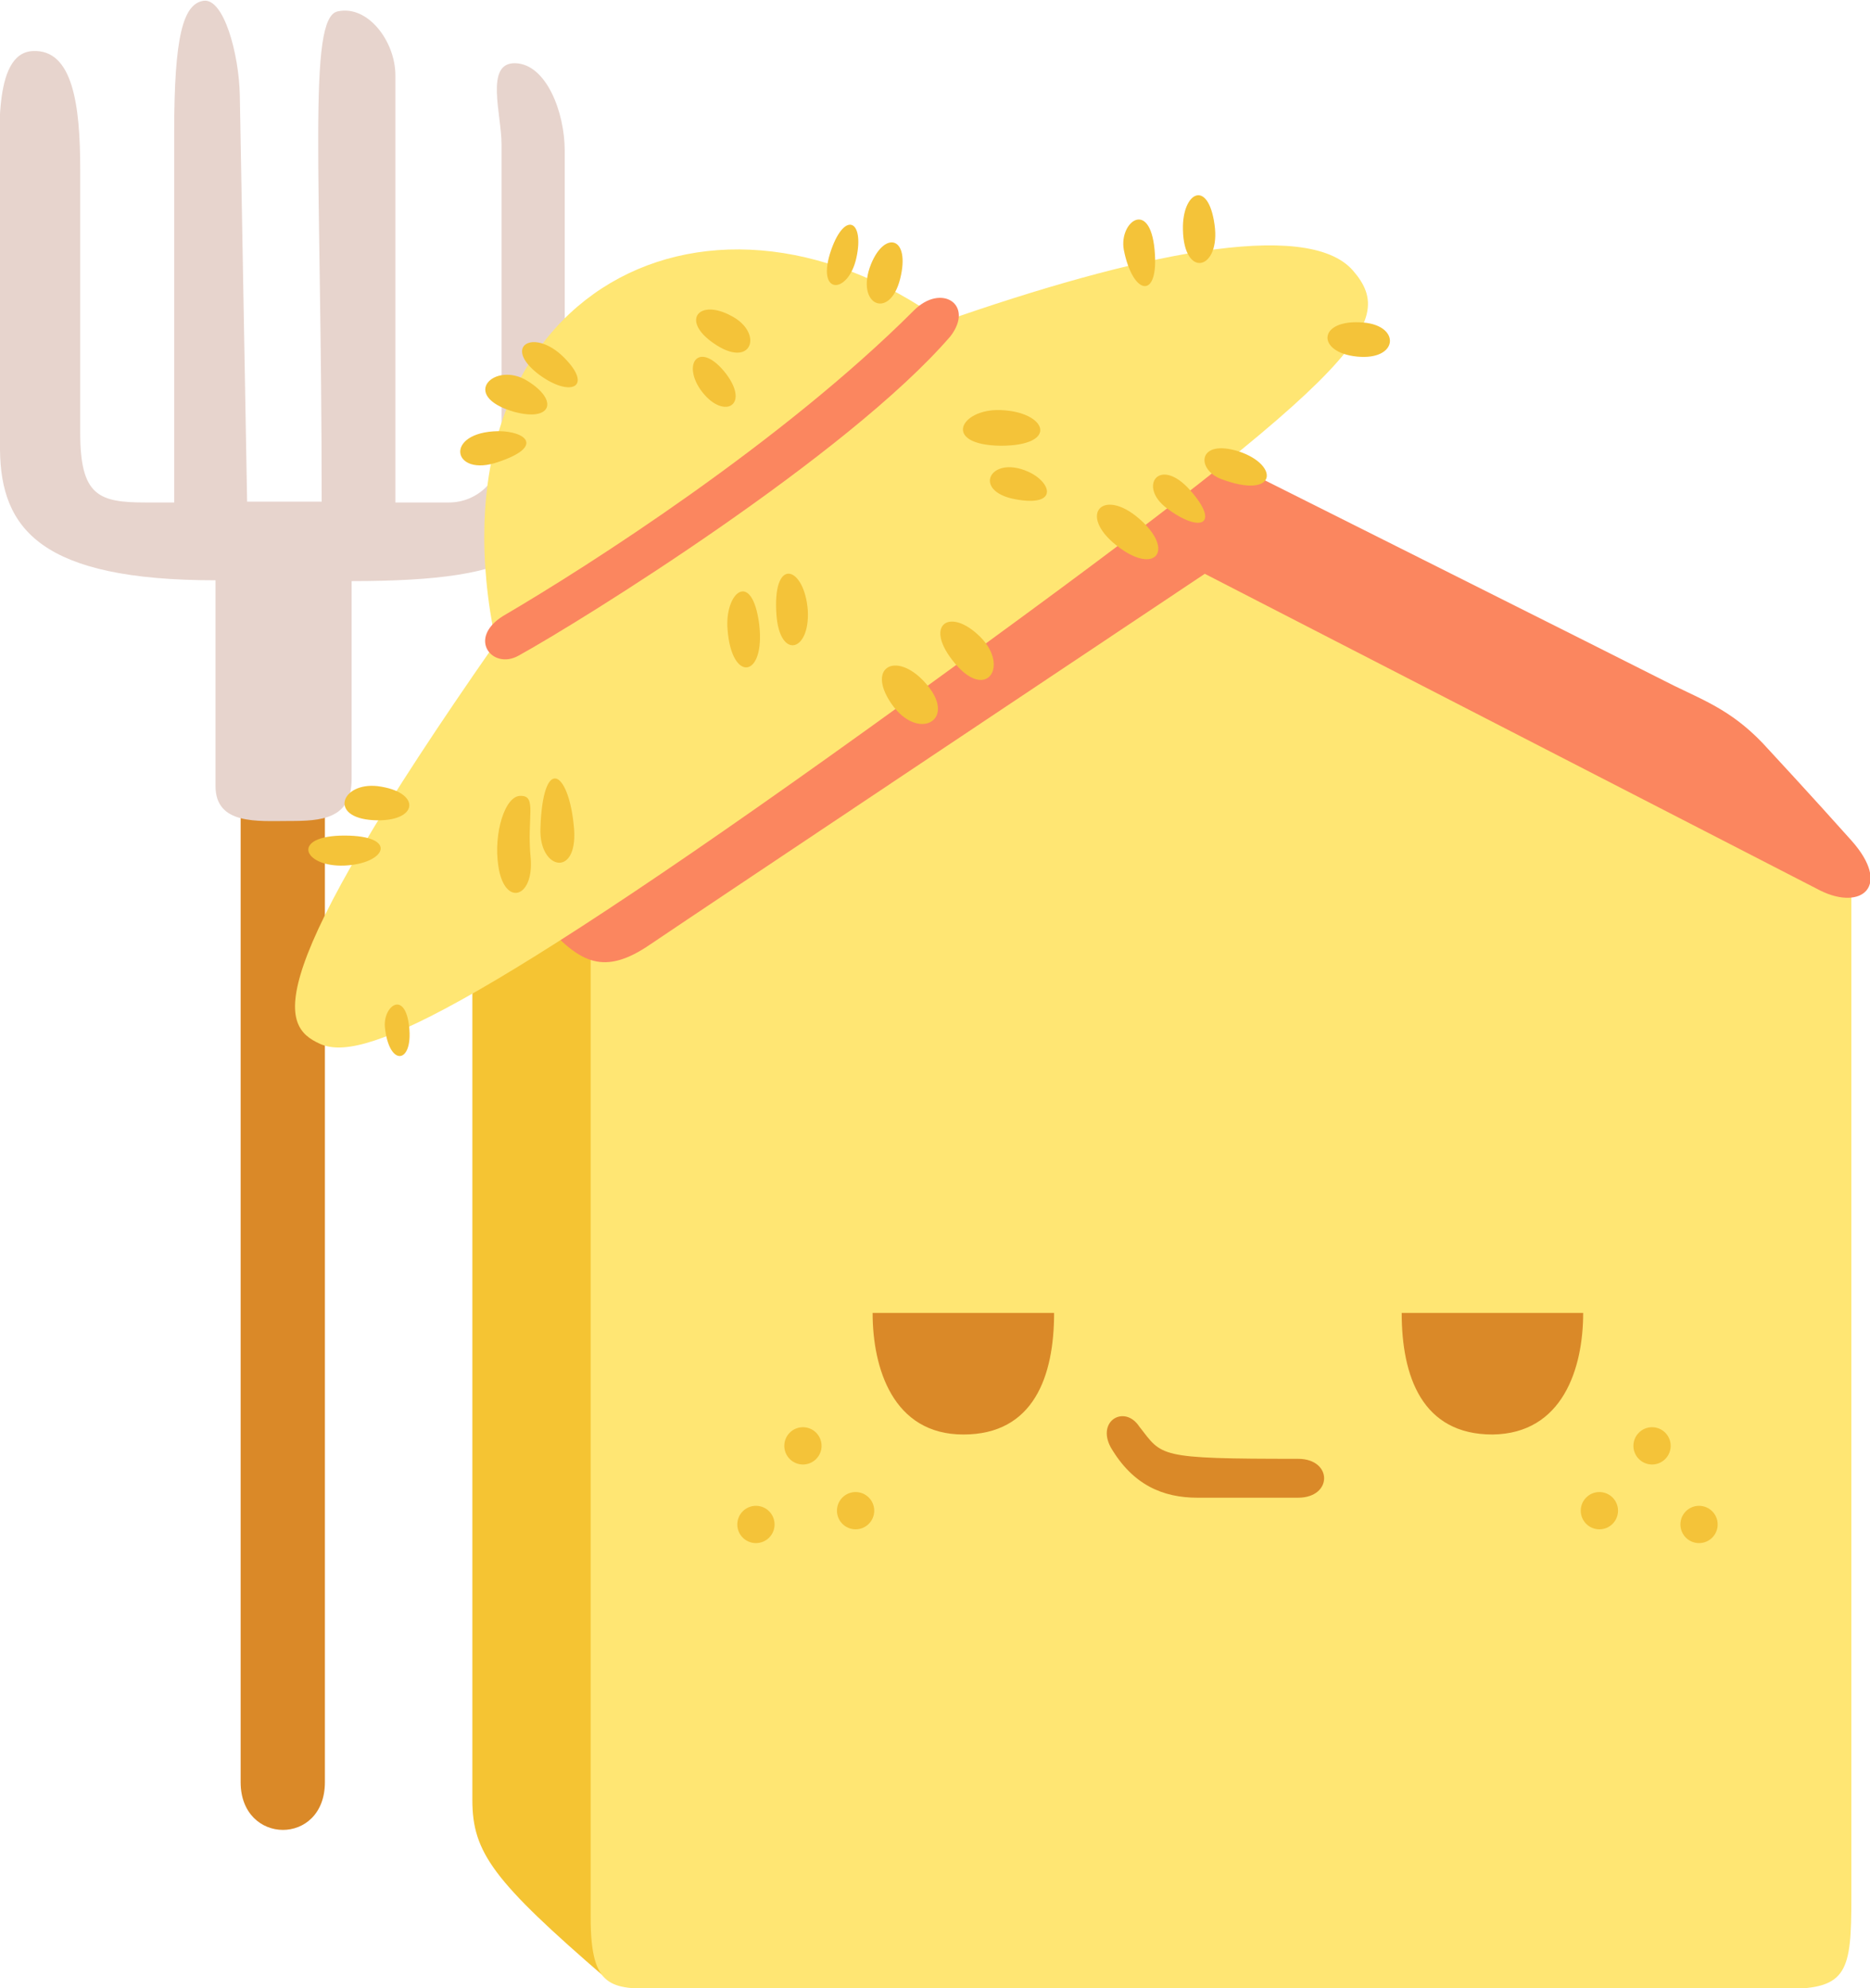 <svg version="1.1" id="Layer_1" xmlns="http://www.w3.org/2000/svg" x="0" y="0" viewBox="0 0 230.8 245.3" style="enable-background:new 0 0 230.8 245.3" xml:space="preserve"><style>.st0{fill:#da8928}.st3{fill:#ffe673}.st4{fill:#fb865f}.st5{fill:#f4c339}</style><path class="st0" d="M29.7 99.1v120.8c0 7.8 10.4 7.9 10.4 0V98.2l-5.2-4.4-5.2 5.3z"/><path d="M26.6 71.6V97c0 4.8 5.2 4.3 9.1 4.3s7.7-.2 7.7-5.2V71.7c21.3 0 26.3-3.7 26.3-16.3V18.6c0-4.8-2.3-10.7-6.1-10.8s-1.7 6.3-1.7 10v37.7c0 3.6-2.9 6.5-6.5 6.5h-6.6V9.3c0-4.2-3.4-8.7-7.1-7.9-3.8.7-2 19.8-2 60.5h-9.2l-.9-50.1c-.1-5.2-2-12.1-4.5-11.7s-3.6 4.4-3.6 16.1V62H18c-5.8 0-8.1-.8-8.1-8.6V20.9C9.9 13 9 6 4 6.3s-4 11-4 16.4v32.8c.1 9.8 5.1 16.1 26.6 16.1z" style="fill:#e7d4cd"/><path d="M58.3 106.8v115.3c0 6.5 2.6 10 16.5 22l4.7-137.3H58.3z" style="fill:#f5c433"/><path class="st3" d="M72.9 113.8v122.8c0 8.8 2.5 8.8 8.5 8.8h139.2c7.4 0 7.9-2.2 7.9-11.2V107.6l-84.1-43.8-71.5 50z"/><path class="st4" d="M67.5 114.3c4.1 4.4 7 6.2 12.8 2.2 5.9-4 68.4-45.7 68.4-45.7l76 39.1c5.1 2.5 8.8-.6 3.8-6.2s-10.2-11.2-10.2-11.2c-4.1-4.6-7.6-5.9-11.7-7.9-4.1-2.1-59-29.6-59-29.6l-25.2 11.6-54.9 47.7z"/><path class="st3" d="M116.4 39.7c-29.8-21.4-64.1-2.8-55.2 39.6-29.4 42.1-26.6 47.3-21.7 49.5 4.9 2.2 17.2-2.4 72.8-42.6S172.7 40 167 33.4s-27.2-1.9-50.6 6.3z"/><path class="st4" d="M62.1 76c10.6-6.2 34.5-21.5 50.7-37.7 3.4-3.4 7.5-.7 4.5 3.2C104.6 56.2 71.8 76.6 64 80.9c-3.2 1.8-6.4-2.1-1.9-4.9z"/><path class="st5" d="M86.4 48c2.7 3.9 6.3 2.2 3.2-1.9-3.2-4.1-5.4-1.4-3.2 1.9zM88 42.3c4.8 3.4 6.3-1.2 2.3-3.3-4-2.2-6.3.5-2.3 3.3zM61.5 53.2c-6.8.1-5.7 5.8 0 3.8 5.7-1.9 3.4-3.8 0-3.8zM63.4 50.8c-6.8-2-2.3-6.3 1.7-3.8 3.9 2.4 3 5.1-1.7 3.8zM66.5 46.2c-4.6-3.5-.6-5.8 3.1-2.1s.8 5-3.1 2.1zM102.6 30.8c-2 5.7 2.1 5.6 3.1 1s-1.4-5.8-3.1-1zM107.5 32.6c-2 5 2.3 7 3.6 1.8s-1.9-6-3.6-1.8zM138.7 30.8c1.1 5.7 4.4 6.3 3.8 0s-4.4-3.4-3.8 0zM146 28.3c.1 6.2 4.7 5 3.9-.6-.8-5.7-4-4-3.9.6zM168.3 39.8c-5.7-.5-5.9 3.7-.8 4.2s5.4-3.8.8-4.2zM123.5 50.6c-5-.2-7.3 4.3 0 4.4 7.3 0 5.7-4.2 0-4.4zM126.9 58.2c-4.7-2.1-7 2.4-1.6 3.4s4.5-2.1 1.6-3.4zM140.6 64c-4.5-3.9-7.6-.5-2.8 3.3s7.3.6 2.8-3.3zM144 62.7c4.1 3.1 6.7 2.1 2.9-2.2s-6.5-.5-2.9 2.2zM150.7 59.1c6.9 2.6 7.3-1.7 2.2-3.4-5.1-1.6-5.3 2.2-2.2 3.4zM89.8 77.7c.5 6.6 4.7 6 3.9-.7-.9-6.8-4.3-3.9-3.9.7zM95.8 75.3c.2 6.2 4.2 5.3 3.9 0-.4-5.3-4.2-6.7-3.9 0zM110 86.8c3.2 4.7 8.1 2.2 4.5-2.2s-7.7-2.5-4.5 2.2zM117.5 81.4c4.1 5.4 7.2.9 3.5-2.8s-6.9-1.6-3.5 2.8zM61.5 106.8c.7 5.1 4.4 4.1 4-.9-.5-5 .8-7.7-1.2-7.7-2-.1-3.4 4.7-2.8 8.6zM66.7 102.2c-.2 5.3 4.9 6.2 4.1-.5-.7-6.7-3.8-8.5-4.1.5zM46.6 97c-4.5-.5-6.1 3.9-.5 4.2s6-3.5.5-4.2zM42.5 103.1c-6.7 0-5.1 3.9 0 3.7 5.1-.2 6.8-3.7 0-3.7zM47.5 126.7c.5 5 3.5 4.6 3 0s-3.2-2.6-3 0z"/><path class="st0" d="M107.7 162h22.4c0 7.8-2.5 15-11.2 15s-11.2-8.2-11.2-15z"/><circle class="st5" cx="105.6" cy="186.4" r="2.3"/><circle class="st5" cx="93.3" cy="188.1" r="2.3"/><circle class="st5" cx="99.1" cy="178.4" r="2.3"/><path class="st0" d="M195.4 162H173c0 7.8 2.5 15 11.2 15 8.7-.1 11.2-8.2 11.2-15z"/><circle class="st5" cx="197.4" cy="186.4" r="2.3"/><circle class="st5" cx="209.7" cy="188.1" r="2.3"/><circle class="st5" cx="203.9" cy="178.4" r="2.3"/><path class="st0" d="M140.6 176c2.9 3.7 2.1 4 19.6 4 4.3 0 4.3 4.8 0 4.8h-12.4c-4.3 0-8-1.6-10.7-6.2-1.8-3.3 1.7-5.3 3.5-2.6z"/></svg>